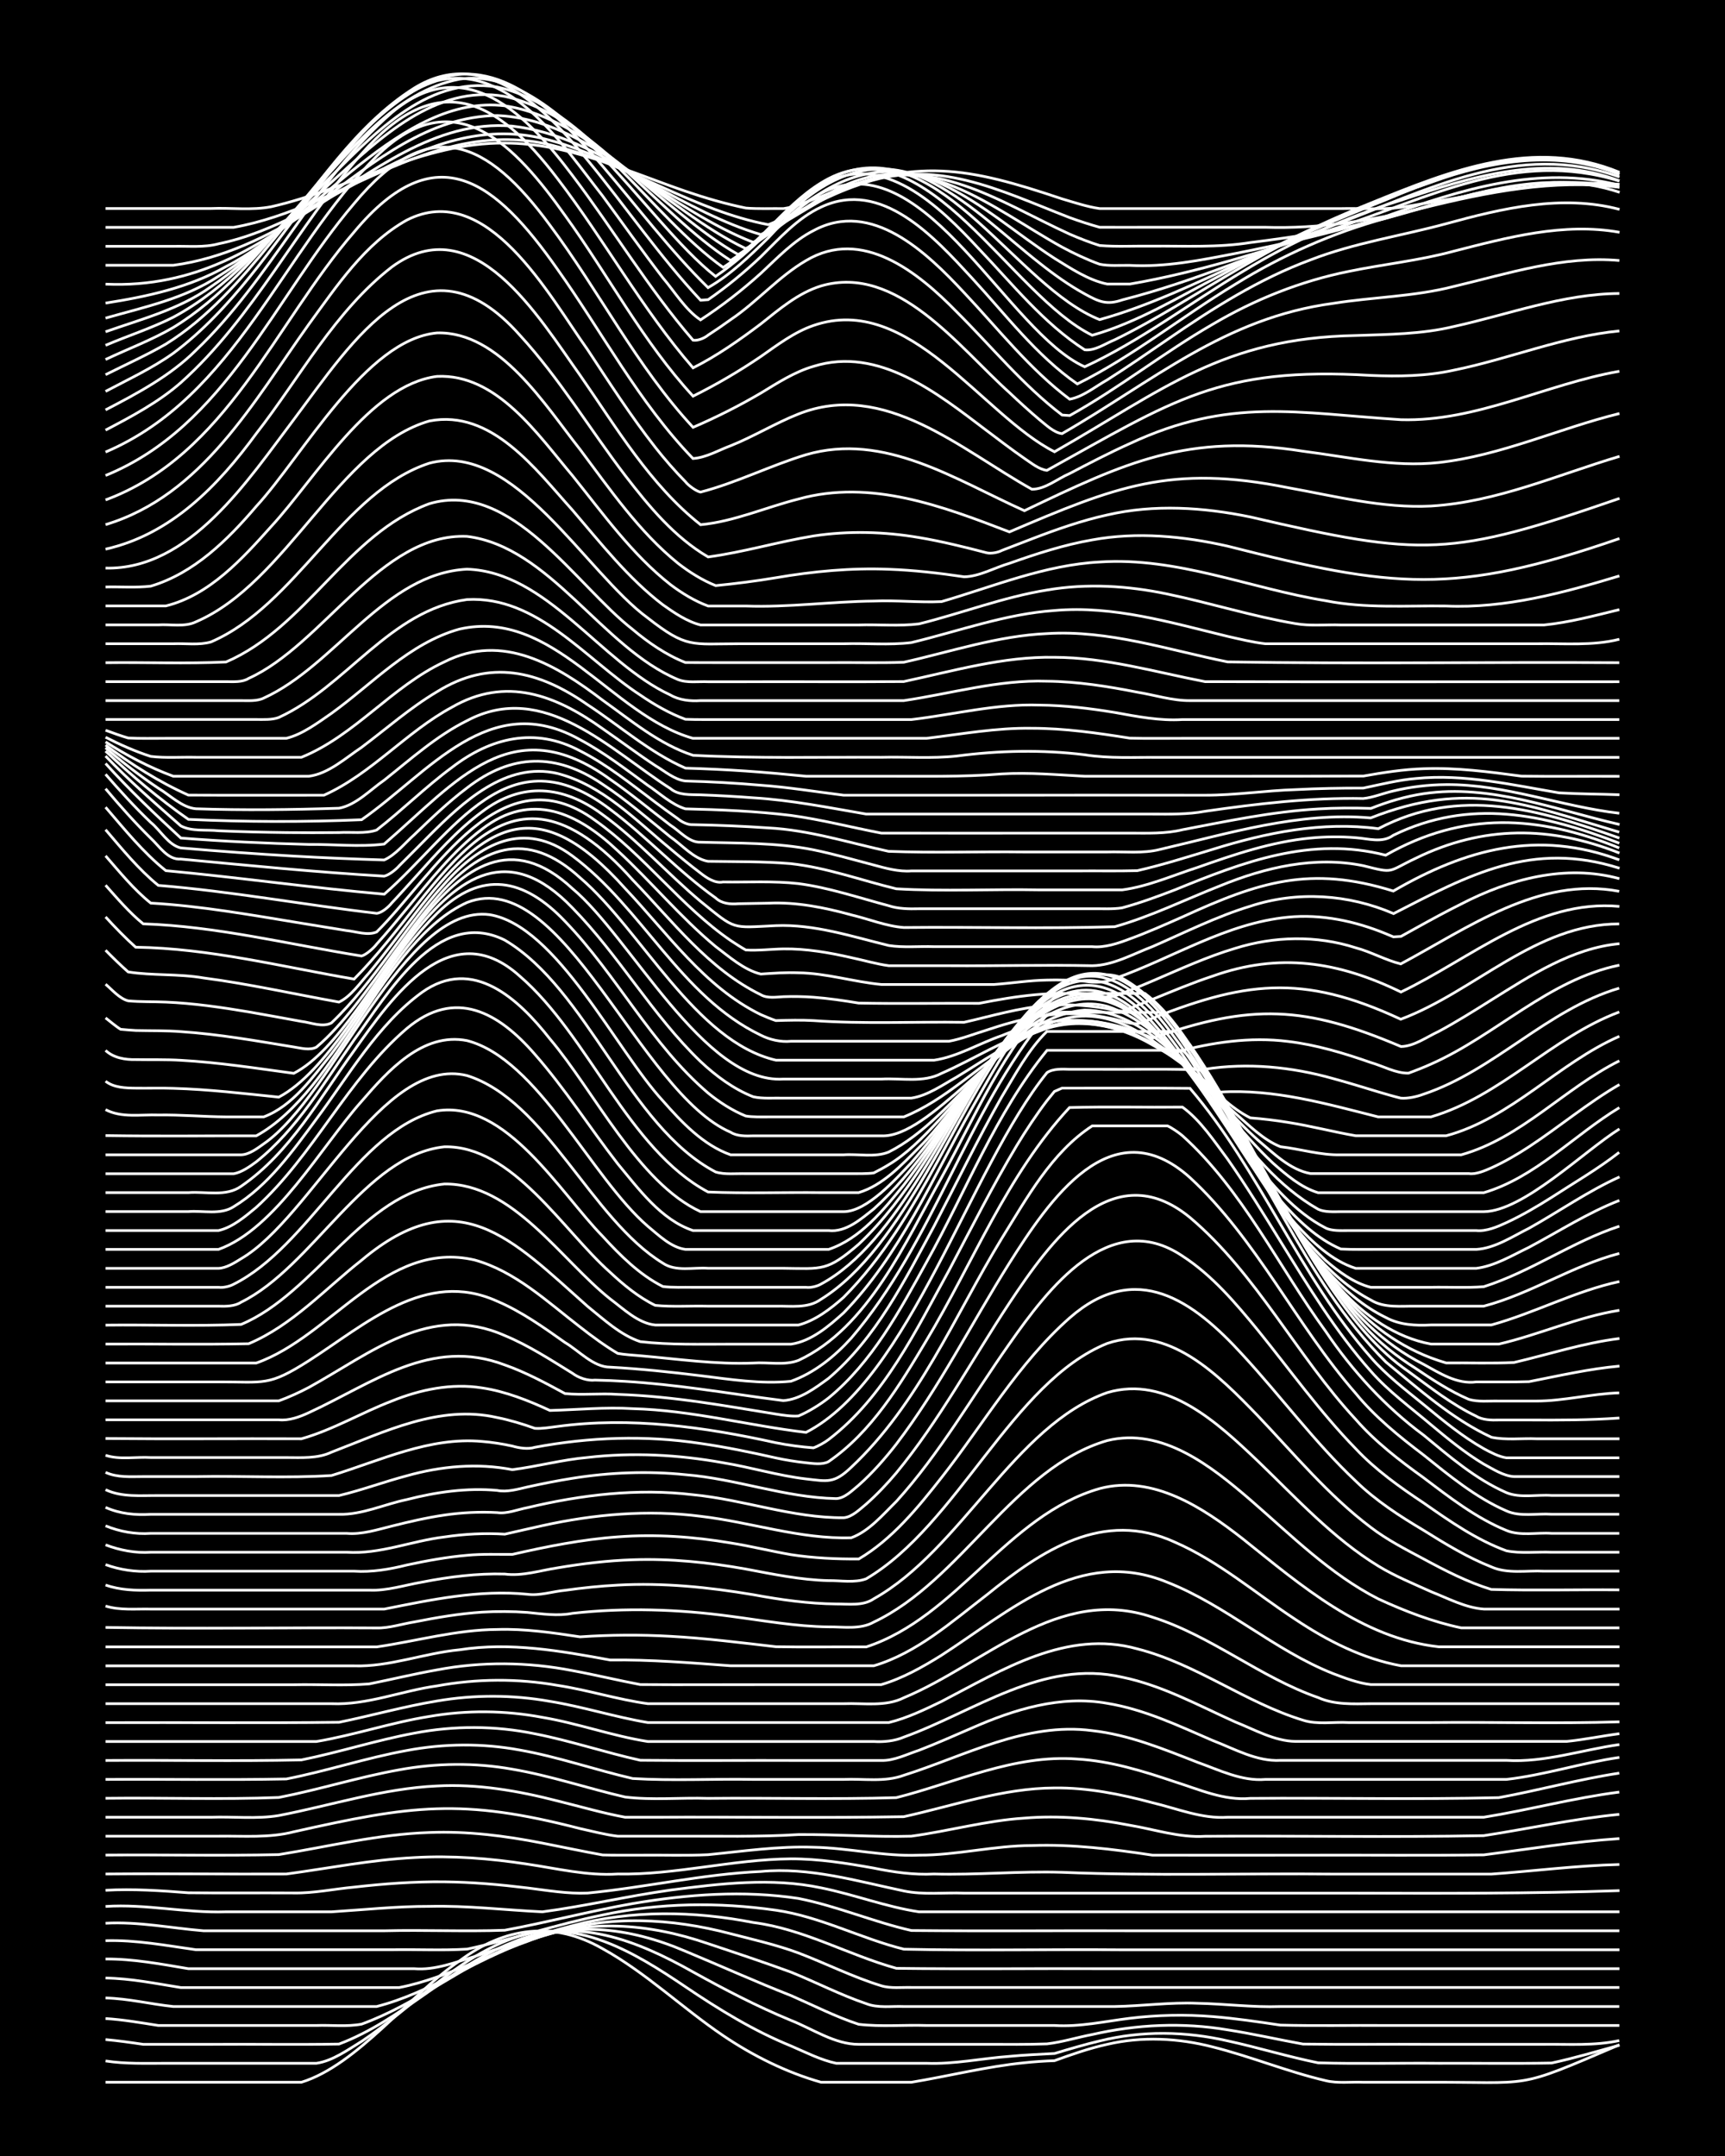 <?xml version="1.0" encoding="UTF-8"?><svg id="a" xmlns="http://www.w3.org/2000/svg" width="1920" height="2400" viewBox="0 0 192 240"><defs><style>.b{fill:none;stroke:#fff;stroke-miterlimit:10;stroke-width:.3px;}.c{stroke-width:0px;}</style></defs><rect class="c" x="0" width="192" height="240"/><path class="b" d="M11.75,231.79c7.26,0,14.54,0,21.8,0,6.25-1.93,12.03-9.74,17.6-13.51,5-3.74,10.41-4.52,15.93-1.35,4.82,2.67,8.86,6.59,13.41,9.67,3.31,2.24,7.05,4.1,10.9,5.19,3.33,0,6.73,0,10.06,0,4.18-.69,8.35-1.75,12.57-2.17,1.05-.11,2.3-.2,3.35-.23,1.89-.69,3.9-1.39,5.87-1.82,3.85-.9,7.93-.7,11.74.29,4.23,1.06,8.33,2.76,12.57,3.75,1.31.33,2.85.12,4.19.18,2.2,0,4.5,0,6.71,0,12.53-.06,9.9.92,21.8-4.17"/><path class="b" d="M11.75,229.42c2.19.34,4.5.26,6.71.26,3.05,0,6.17,0,9.22,0,2.49,0,5.06,0,7.54,0,1.82-.27,3.49-1.5,5.03-2.44,5.61-3.74,10.32-9.1,16.77-11.45,6.92-2.61,13.7,1.61,19.28,5.38,3.71,2.51,7.58,4.89,11.74,6.58,1.61.69,3.31,1.57,5.03,1.93,3.33,0,6.73,0,10.06,0,3.07.12,6.17-.55,9.22-.77,1.63-.16,3.4-.23,5.03-.32,1.62-.49,3.38-1.01,5.03-1.4,4.66-1.16,9.59-1.08,14.25,0,3.35.73,6.7,1.76,10.06,2.44,4.45.13,8.96.01,13.41.05,4.17-.02,8.4.05,12.57-.03,2.51-.54,5.07-1.3,7.54-1.98"/><path class="b" d="M11.75,227.04c1.36.12,2.85.33,4.19.53,2.49,0,5.06,0,7.54,0,4.73-.03,9.52.05,14.25-.03,7.02-2.65,12.31-8.54,19.28-11.31,7.01-3.01,13.91-.22,20.12,3.28,3.53,1.96,7.16,3.85,10.9,5.39,2.41.95,4.9,2.68,7.54,2.67,4.73,0,9.52,0,14.25,0,2.2,0,4.5.03,6.71-.05,1.66-.19,3.39-.73,5.03-1.04,4.93-1.13,10.09-1.37,15.09-.52,2.78.43,5.61,1.08,8.38,1.58,4.73.07,9.52,0,14.25.03,4.17,0,8.4,0,12.57,0,2.78-.03,5.65.18,8.38-.42"/><path class="b" d="M11.75,224.7c1.94.12,3.95.47,5.87.77,2.77,0,5.61,0,8.38,0,3.05,0,6.17,0,9.22,0,1.63-.06,3.42.16,5.03-.15,5.95-2.15,10.94-6.32,16.77-8.74,6.38-2.88,13.01-2.06,19.28.63,3.9,1.62,7.8,3.39,11.74,4.93,2.47,1.08,4.97,2.36,7.54,3.2,2.46.29,5.06.05,7.54.13,4.73,0,9.52,0,14.25,0,2.81.18,5.61-.46,8.38-.8,3.03-.37,6.17-.44,9.22-.19,2.5.2,5.07.58,7.54.95,3.89.1,7.84.01,11.74.04,8.65,0,17.33,0,25.99,0"/><path class="b" d="M11.75,222.41c2.52.06,5.05.69,7.54.95,7.54,0,15.1,0,22.63,0,5.91-1.51,11.02-5.25,16.77-7.25,6.56-2.6,13.56-2.01,20.12.25,3.06,1.02,6.19,2.06,9.22,3.17,2.78,1.12,5.54,2.55,8.38,3.51,1.28.52,2.85.26,4.19.32,1.92,0,3.95,0,5.87,0,5.86,0,11.75,0,17.6,0,3.05-.05,6.16-.49,9.22-.36,3.06.06,6.16.47,9.22.36,12.57,0,25.15,0,37.72,0"/><path class="b" d="M11.75,220.19c2.8.04,5.62.62,8.38,1.06,8.09,0,16.22,0,24.31,0,5.76-1.13,11.09-4.41,16.77-5.99,6.52-2.12,13.55-1.74,20.12,0,2.5.65,5.12,1.24,7.54,2.14,3.07,1.17,6.08,2.69,9.22,3.65,1.02.32,2.3.16,3.35.19,1.63,0,3.4,0,5.03,0,5.02,0,10.07,0,15.09,0,19.56,0,39.12,0,58.68,0"/><path class="b" d="M11.75,218.07c3.09-.02,6.19.57,9.22,1.08,8.37,0,16.77,0,25.15,0,2.3.19,4.55-.71,6.71-1.36,3.6-1.17,7.22-2.5,10.9-3.43,6.56-1.77,13.49-1.65,20.12-.35,5.59.71,10.56,3.61,15.93,5.1,7.81.1,15.66,0,23.47.04,19,0,38.01,0,57,0"/><path class="b" d="M11.75,216.03c3.37-.1,6.74.54,10.06,1.01,7.26,0,14.54,0,21.8,0,2.77-.05,5.62.1,8.38-.07,5.06-1.09,10.02-2.77,15.09-3.8,6.32-1.37,12.89-1.44,19.28-.53,4.93.71,9.44,3.14,14.25,4.34,8.09.18,16.22,0,24.31.07,18.44,0,36.89,0,55.33,0"/><path class="b" d="M11.75,214.09c3.64-.2,7.29.54,10.9.84,6.7,0,13.42,0,20.12,0,4.45-.11,8.96.1,13.41-.06,4.76-.88,9.48-2.14,14.25-2.97,6.05-1.03,12.35-1.5,18.44-.57,4.27.84,8.34,2.61,12.57,3.57,8.37.08,16.77,0,25.15.03,17.88,0,35.77,0,53.65,0"/><path class="b" d="M11.75,212.22c4.48-.3,8.94.75,13.41.6,3.89,0,7.84,0,11.74,0,3.61-.23,7.27-.62,10.9-.61,4.19-.1,8.4.41,12.57.61,4.76-.63,9.49-1.76,14.25-2.42,5.52-.72,11.26-1.42,16.77-.25,3.65.73,7.22,2.12,10.9,2.67,8.37,0,16.77,0,25.15,0,17.6,0,35.21,0,52.81,0"/><path class="b" d="M11.75,210.42c3.05-.17,6.18.04,9.22.28,3.89.04,7.84,0,11.74.02,2.22.04,4.5-.45,6.71-.65,3.32-.38,6.72-.63,10.06-.59,3.06.03,6.18.31,9.22.68,2.2.27,4.48.67,6.71.57,6.43-.62,12.81-2.11,19.28-2.4,5.4-.51,10.69,1.07,15.93,2.17,2.17.45,4.51.15,6.71.24,14.53,0,29.07,0,43.59,0,9.78.02,19.57.06,29.34-.28"/><path class="b" d="M11.75,208.61c6.69-.06,13.42.03,20.12,0,4.73-.64,9.47-1.59,14.25-1.83,4.19-.24,8.44.09,12.57.73,3.33.49,6.67,1.32,10.06,1.1,6.45.12,12.82-1.64,19.28-1.69,3.08-.01,6.2.49,9.22,1.03,2.18.45,4.47.78,6.71.66,4.74.13,9.51-.34,14.25-.19,10.04.42,20.13.1,30.18.2,5.86,0,11.75,0,17.6,0,4.73-.34,9.5-.95,14.25-1.07"/><path class="b" d="M11.75,206.5c6.41-.05,12.87.09,19.28-.05,5.56-.9,11.11-2.28,16.77-2.46,4.21-.17,8.45.37,12.57,1.18,2.2.43,4.5.92,6.71,1.32,1.35.04,2.85.01,4.19.02,2.49-.03,5.06.07,7.54-.05,3.88-.38,7.83-.97,11.74-.83,3.92.07,7.81,1.05,11.74.88,4.19.02,8.37-1.07,12.57-1.07,4.48-.16,8.99.4,13.41,1.07,5.86.01,11.75,0,17.6,0,6.41-.02,12.87.05,19.28-.03,5.01-.64,10.04-1.48,15.09-1.81"/><path class="b" d="M11.75,204.4c4.17,0,8.4,0,12.57,0,2.78-.04,5.66.22,8.38-.49,13.06-2.93,18.65-3.78,31.85-.36,1.34.29,2.83.69,4.19.85,2.2,0,4.5,0,6.71,0,4.46-.02,8.96.1,13.41-.18,4.18-.04,8.4.3,12.57.18,4.19-.57,8.34-1.74,12.57-2.01,3.91-.33,7.89.04,11.74.79,2.76.46,5.55,1.41,8.38,1.23,10.33-.07,20.69.13,31.02-.07,5.02-.77,10.03-1.88,15.09-2.37"/><path class="b" d="M11.75,202.29c3.89,0,7.84,0,11.74,0,2.48-.09,5.09.22,7.54-.19,5.85-1.13,11.62-3.02,17.6-3.29,4.52-.25,9.05.54,13.41,1.66,2.48.61,5.03,1.36,7.54,1.82,1.05,0,2.3,0,3.35,0,9.21-.05,18.46.1,27.66-.06,5.54-1.22,11.03-3.18,16.77-3.2,3.67-.05,7.36.69,10.9,1.64,2.75.65,5.52,1.82,8.38,1.62,9.49,0,19.01,0,28.5,0,5.04-.81,10.02-2.15,15.09-2.8"/><path class="b" d="M11.75,200.18c6.41-.08,12.88.16,19.28-.09,4.49-.87,8.91-2.28,13.41-3.08,4.13-.76,8.44-.81,12.57-.07,4.24.72,8.39,2.13,12.57,3.1,3.02.37,6.18.05,9.22.15,6.97-.07,13.99.13,20.96-.08,6.63-1.68,13.12-4.83,20.12-4.3,3.73.22,7.38,1.35,10.9,2.54,2.72.86,5.48,2.11,8.38,1.84,9.21-.07,18.46.14,27.66-.08,4.47-.82,8.91-2.05,13.41-2.73"/><path class="b" d="M11.75,198.08c6.69-.04,13.43.08,20.12-.05,4.49-.88,8.9-2.35,13.41-3.17,4.13-.78,8.44-.82,12.57-.05,4.25.75,8.38,2.2,12.57,3.17,4.44.27,8.96.02,13.41.1,3.33,0,6.73,0,10.06,0,2.21-.1,4.59.33,6.71-.46,6.82-2.16,13.57-5.94,20.96-4.97,4.07.45,7.95,2.05,11.74,3.53,2.42.86,4.91,2.12,7.54,1.9,8.93,0,17.89,0,26.83,0,4.22-.48,8.37-1.84,12.57-2.45"/><path class="b" d="M11.75,195.97c7.25-.05,14.55.1,21.8-.06,4.21-.85,8.35-2.2,12.57-2.98,4.41-.85,9.01-.84,13.41.07,3.94.77,7.82,2.08,11.74,2.95,5.85.06,11.75,0,17.6.02,3.05,0,6.17,0,9.22,0,1.41.05,2.87-.7,4.19-1.13,1.94-.74,3.96-1.65,5.87-2.47,4.7-2.08,9.91-3.69,15.09-2.76,4.11.67,7.95,2.5,11.74,4.14,2.41.92,4.9,2.36,7.54,2.21,8.37,0,16.77,0,25.15,0,4.26.26,8.39-1.17,12.57-1.76"/><path class="b" d="M11.75,193.86c7.81,0,15.66,0,23.47,0,4.22-.71,8.35-2.12,12.57-2.79,4.14-.72,8.45-.68,12.57.1,3.94.66,7.79,2.07,11.74,2.69,6.98,0,13.98,0,20.96,0,1.34,0,2.85,0,4.19,0,1.09.07,2.34-.05,3.35-.49,7.87-2.84,15.51-8.71,24.31-6.67,4.43.91,8.48,3.14,12.57,4.98,2.13.84,4.38,2.14,6.71,2.17,6.98,0,13.98,0,20.96,0,3.05,0,6.17,0,9.22,0,1.93-.19,3.95-.61,5.87-.86"/><path class="b" d="M11.75,191.76c8.65-.03,17.34.06,25.99-.04,3.62-.74,7.25-1.77,10.9-2.37,4.14-.71,8.44-.7,12.57.04,3.65.59,7.25,1.75,10.9,2.36,8.09,0,16.22,0,24.31,0,.75,0,1.77,0,2.51,0,2.01-.49,4.01-1.45,5.87-2.35,6.71-3.49,13.94-8.06,21.8-5.85,6.53,1.66,12.02,5.98,18.44,7.94,1.57.51,3.4.17,5.03.26,3.05,0,6.17,0,9.22,0,6.97-.07,13.99.14,20.96-.08"/><path class="b" d="M11.75,189.65c8.37,0,16.77,0,25.15,0,3.98.17,7.82-1.44,11.74-1.98,4.41-.81,9-.84,13.41-.06,3.36.51,6.69,1.58,10.06,2.04,3.89,0,7.84,0,11.74,0,3.33,0,6.73,0,10.06,0,2.22-.09,4.65.37,6.71-.67,8.98-3.74,17.15-12.53,27.66-8.96,6.55,2.07,11.97,6.7,18.44,8.95,1.82.82,3.92.7,5.87.68,2.2,0,4.5,0,6.71,0,6.98,0,13.98,0,20.96,0"/><path class="b" d="M11.75,187.54c6.98,0,13.98,0,20.96,0,2.77-.06,5.63.13,8.38-.09,2.49-.5,5.04-1.12,7.54-1.56,4.97-.95,10.13-.89,15.09.08,2.5.46,5.05,1.08,7.54,1.55,4.73.04,9.52,0,14.25.01,4.17,0,8.4,0,12.57,0,2.36-.69,4.63-1.97,6.71-3.27,7.67-4.95,15.4-12.16,25.15-8.12,6.55,2.58,11.89,7.57,18.44,10.16,1.3.49,2.8,1.07,4.19,1.22,2.77,0,5.62,0,8.38,0,6.42,0,12.87,0,19.28,0"/><path class="b" d="M11.75,185.44c9.21,0,18.45,0,27.66,0,3.93.13,7.81-1.42,11.74-1.79,5.61-.88,11.25.12,16.77,1.14,4.46-.06,8.96.31,13.41.64,5.3,0,10.63,0,15.93,0,4.79-1.42,8.68-4.91,12.57-7.89,6.11-4.94,12.95-9.55,20.96-5.86,4.88,2.13,8.99,5.71,13.41,8.6,3.55,2.37,7.5,4.38,11.74,5.15,1.63,0,3.4,0,5.03,0,6.42,0,12.87,0,19.28,0"/><path class="b" d="M11.75,183.33c10.05,0,20.13,0,30.18,0,4.45-.65,8.88-1.92,13.41-1.94,3.08-.1,6.19.36,9.22.82,3.33-.23,6.73-.25,10.06-.06,3.91.21,7.85.71,11.74,1.16,3.33.06,6.73,0,10.06.02,10.11-3.32,15.68-14.68,25.99-17.63,5.92-1.56,11.47,2.12,15.93,5.61,6.48,5.18,13.23,11.05,21.8,12.01,6.7,0,13.42,0,20.12,0"/><path class="b" d="M11.75,181.16c10.05.18,20.13,0,30.18.06,1.37.04,2.85-.46,4.19-.67,2.47-.49,5.03-.93,7.54-1.09,1.63-.1,3.4-.09,5.03.03,1.64.16,3.39.43,5.03.1,5.84-.65,11.78-.46,17.6.33,3.6.47,7.25,1.14,10.9,1.18,1.65-.02,3.53.32,5.03-.53,9.78-4.63,15.61-17.19,25.99-20.21,6.12-1.5,11.57,2.85,15.93,6.6,4.52,3.92,8.87,8.29,14.25,11.03,2.92,1.35,6.07,2.56,9.22,3.22,5.86,0,11.75,0,17.6,0"/><path class="b" d="M11.75,178.78c1.6.5,3.38.3,5.03.34,2.2,0,4.5,0,6.71,0,6.42,0,12.86,0,19.28,0,5.23-1.05,10.57-2.18,15.93-1.65,1.35.19,2.84-.32,4.19-.44,1.91-.27,3.94-.48,5.87-.58,5.04-.28,10.12.23,15.09,1.07,3.02.56,6.14,1,9.22,1.03,1.37-.01,3,.25,4.19-.58,9.72-5.45,15.68-19.33,25.99-22.95,6.63-1.97,12.33,3.42,16.77,7.64,4.25,4.09,8.34,8.58,13.41,11.68,1.82,1.11,3.93,1.97,5.87,2.85,1.87.73,3.84,1.8,5.87,1.93,5.01,0,10.07,0,15.09,0"/><path class="b" d="M11.75,176.44c1.6.57,3.36.62,5.03.57,1.92,0,3.95,0,5.87,0,6.14,0,12.31,0,18.44,0,1.96.1,3.95-.56,5.87-.89,3.01-.59,6.15-.99,9.22-.9,1.96.26,3.94-.4,5.87-.69,2.75-.47,5.6-.81,8.38-.9,4.2-.15,8.45.29,12.57,1.03,3.03.57,6.13,1.22,9.22,1.29,1.34-.02,2.91.28,4.19-.2,10.22-6.02,16.24-21.92,26.82-26.2,6.75-2.32,12.48,3.62,16.77,8.05,4.04,4.25,7.87,8.88,12.57,12.42,1.78,1.37,3.9,2.46,5.87,3.51,2.4,1.3,4.93,2.6,7.54,3.4,4.73.14,9.52.01,14.25.05"/><path class="b" d="M11.75,174.17c1.59.58,3.35.84,5.03.73,1.92,0,3.95,0,5.87,0,5.58,0,11.19,0,16.77,0,1.96.13,3.97-.21,5.87-.69,2.18-.47,4.48-.89,6.71-1.08,1.63-.16,3.4-.09,5.03-.1,3.85-.88,7.79-1.67,11.74-1.95,4.18-.32,8.44-.02,12.57.68,2.22.35,4.5.92,6.71,1.3,2.46.38,5.05.5,7.54.48,3.72-2.2,6.58-5.72,9.22-9.08,4.66-5.95,8.54-12.72,14.25-17.76,7.39-6.47,13.72-1.96,19.28,4.15,4.24,4.6,8.01,9.74,12.57,14.03,2.21,2.16,4.9,3.9,7.54,5.47,2.4,1.5,4.91,3.03,7.54,4.07,1.81.81,3.95.38,5.87.48,2.77,0,5.62,0,8.38,0"/><path class="b" d="M11.75,171.97c1.58.6,3.34.94,5.03.82,1.92,0,3.95,0,5.87,0,5.3,0,10.63,0,15.93,0,3.71.25,7.25-1.27,10.9-1.7,2.19-.33,4.5-.45,6.71-.31,1.35-.3,2.84-.66,4.19-.95,5.75-1.27,11.74-1.8,17.6-1.04,5.61.65,11.07,2.57,16.77,2.39,1.99-.73,3.55-2.61,5.03-4.06,4.82-5.33,8.45-11.68,12.57-17.53,4.25-6.06,11.14-15.26,19.28-9.76,3.29,2.13,5.92,5.25,8.38,8.25,3.57,4.41,6.93,9.13,10.9,13.2,2.19,2.34,4.89,4.26,7.54,6.02,2.89,2.02,5.89,4.12,9.22,5.33,1.6.33,3.4.09,5.03.16,2.48,0,5.06,0,7.54,0"/><path class="b" d="M11.75,169.85c1.58.65,3.33.96,5.03.84,1.92,0,3.95,0,5.87,0,5.3,0,10.63,0,15.93,0,1.69.15,3.41-.41,5.03-.81,1.9-.48,3.93-.95,5.87-1.23,1.91-.28,3.95-.38,5.87-.27,1.08.16,2.3-.36,3.35-.55,6.01-1.44,12.28-2.18,18.44-1.44,5.63.54,11.07,2.6,16.77,2.56.94-.07,1.82-.97,2.51-1.53,1.14-1,2.38-2.31,3.35-3.47,4.8-5.83,8.42-12.61,12.57-18.89,4.5-6.76,11.43-16.67,20.12-9.52,7.44,6.3,11.86,15.38,18.44,22.47,2.17,2.49,4.88,4.57,7.54,6.48,2.88,2.18,5.85,4.49,9.22,5.87,1.53.65,3.41.21,5.03.33,2.48,0,5.06,0,7.54,0"/><path class="b" d="M11.75,167.8c1.62.72,3.29.87,5.03.77,1.64,0,3.39,0,5.03,0,5.3,0,10.63,0,15.93,0,2.57.06,5.06-1.13,7.54-1.64,3.26-.84,6.7-1.33,10.06-1.02,1.08.22,2.31-.14,3.35-.38,1.62-.36,3.39-.71,5.03-.97,4.14-.66,8.41-.83,12.57-.4,5.65.45,11.08,2.55,16.77,2.66.95-.02,1.83-.94,2.51-1.49,1.5-1.32,2.97-3,4.19-4.57,4.78-6.28,8.38-13.46,12.57-20.13,4.42-6.98,11.37-17.41,20.12-9.54,7.45,6.88,11.8,16.42,18.44,24.01,2.14,2.62,4.86,4.82,7.54,6.85,2.87,2.3,5.82,4.75,9.22,6.23,1.51.7,3.41.27,5.03.38,2.48,0,5.06,0,7.54,0"/><path class="b" d="M11.75,165.83c1.82.86,3.92.63,5.87.65,3.05,0,6.17,0,9.22,0,3.61,0,7.29,0,10.9,0,2.52-.6,5.04-1.54,7.54-2.2,3.79-1.07,7.85-1.44,11.74-.68,2.78-.35,5.58-1.12,8.38-1.36,5.01-.58,10.13-.31,15.09.59,3.07.5,6.13,1.44,9.22,1.8,2.41.27,3.12.53,5.03-1.29,7.49-7.02,11.51-16.86,16.77-25.5,2.79-4.48,5.53-9.56,10.06-12.51,1.92,0,3.95,0,5.87,0,.75,0,1.77,0,2.51,0,.47.21,1.29.77,1.68,1.11,6.7,6.07,10.66,14.53,15.93,21.77,2.97,4.4,6.62,8.39,10.9,11.55,2.86,2.36,5.79,4.9,9.22,6.4,1.53.63,3.41.19,5.03.31,2.49,0,5.06,0,7.54,0"/><path class="b" d="M11.75,163.9c1.29.6,2.82.47,4.19.47,1.92,0,3.95,0,5.87,0,5.01-.1,10.1.2,15.09-.12,5.46-1.67,10.91-4.33,16.77-3.79,1.06.08,2.31.28,3.35.51.74.22,1.76.38,2.51.14,6.06-1.14,12.34-1.36,18.44-.43,2.79.4,5.63.99,8.38,1.61,1.04.23,2.3.43,3.35.54.76.08,1.8.25,2.51-.12,4.82-3.31,7.96-8.56,10.9-13.49,5.2-8.65,8.98-18.47,15.93-25.93,4.17-.12,8.4-.01,12.57-.05,2.02,1.47,3.54,3.81,5.03,5.79,2.04,2.91,4.01,6.12,5.87,9.14,3.07,4.96,6.17,10.09,10.06,14.46,1.95,2.24,4.46,4.06,6.71,5.97,1.84,1.54,3.81,3.15,5.87,4.38,1,.54,2.19,1.32,3.35,1.39,3.89,0,7.84,0,11.74,0"/><path class="b" d="M11.75,162c1.56.52,3.4.15,5.03.25,3.05,0,6.17,0,9.22,0,1.92,0,3.95,0,5.87,0,1.67,0,3.48.14,5.03-.6,5.86-2.24,12-5.33,18.44-3.85,1.37.27,2.87.72,4.19,1.2.76.06,1.77-.12,2.51-.21,8.13-1.1,16.35.05,24.31,1.81,1.33.27,2.84.47,4.19.57.46-.15,1.3-.62,1.68-.92,6.21-4.74,9.72-12.15,13.41-18.84,2.43-4.6,4.86-9.43,7.54-13.89.97-1.61,2.21-3.49,3.35-4.98,0,0,.84-1.04.84-1.04l.84-.37c4.73.01,9.52-.03,14.25.02,7.83,9.16,12.14,20.88,20.12,29.94,1.69,1.96,3.87,3.62,5.87,5.25,2.11,1.74,4.32,3.57,6.71,4.92.71.39,1.7.91,2.51,1.02,1.34,0,2.85,0,4.19,0,2.77,0,5.62,0,8.38,0"/><path class="b" d="M11.75,160.13c7.25.07,14.54,0,21.8.03,3.48-.98,6.69-2.91,10.06-4.2,3.15-1.28,6.66-2.01,10.06-1.46,2.61.39,5.16,1.41,7.54,2.51,3.05-.08,6.17-.39,9.22-.2,6.5.16,12.85,1.88,19.28,2.64,11.53-5.91,18.23-29.41,26.83-40.05.68-.46,1.73-.39,2.51-.37,1.05,0,2.3,0,3.35,0,3.33.03,6.73-.06,10.06.04,8.21,10.17,12.45,23.25,21.8,32.55,3.68,3.02,7.38,6.35,11.74,8.37,1.6.34,3.4.1,5.03.17,3.05,0,6.17,0,9.22,0"/><path class="b" d="M11.75,158.05c4.74,0,9.52,0,14.25,0,1.63,0,3.4,0,5.03,0,1.13.12,2.35-.33,3.35-.8,7.11-3.27,13.58-8.43,21.8-5.31,2.31.81,4.56,2.02,6.71,3.19,1.91.19,3.95-.05,5.87.09,3.06.1,6.19.43,9.22.86,2.77.39,5.62.89,8.38,1.33.74.12,1.76.28,2.52.21,1.13-.48,2.38-1.25,3.35-2.01,4.84-3.97,7.92-9.72,10.9-15.12,4.38-7.84,7.69-16.58,13.41-23.57h15.09c2.83,2.56,4.68,6.53,6.71,9.75,3.27,5.68,6.36,11.63,10.06,17.05,2.31,3.34,5,6.65,8.38,8.96,2.4,1.75,4.84,3.69,7.54,4.97.68.43,1.74.45,2.51.42,1.05,0,2.3,0,3.35,0,3.34.02,6.73.02,10.06-.22"/><path class="b" d="M11.75,155.94c4.45,0,8.96,0,13.41,0,1.92,0,3.95,0,5.87,0,1.09-.39,2.33-.96,3.35-1.5,6.94-3.82,13.47-9.46,21.8-5.77,2.64,1.09,5.12,2.71,7.54,4.2.66.5,1.68.86,2.51.76,1.05.02,2.3.07,3.35.14,2.78.17,5.62.49,8.38.86,3.05.4,6.16.9,9.22,1.28,1.85-.11,3.58-1.41,5.03-2.47,5.29-4.47,8.5-10.93,11.74-16.92,2.48-4.75,4.9-9.75,7.54-14.41,1.48-2.44,2.97-5.28,5.03-7.29h14.25c3.15,3.2,5.26,7.49,7.54,11.33,4.14,7.26,7.85,15.01,13.41,21.33,1.66,1.88,3.75,3.53,5.87,4.86,1.84,1.24,3.82,2.54,5.87,3.42,1.02.33,2.3.17,3.35.2,1.34,0,2.85,0,4.19,0,3.07,0,6.15-.82,9.22-.91"/><path class="b" d="M11.75,153.83c4.17,0,8.4,0,12.57,0,5.15-.02,5.52.53,10.06-2.36,6.31-4.04,13-10.24,20.96-6.62,2.69,1.14,5.17,2.91,7.54,4.59,1.55.91,3.16,2.75,5.03,2.75,3.34.18,6.74.54,10.06.95,3.32.41,6.71.95,10.06.62,2.6-.92,4.88-2.77,6.71-4.8,9.19-10.72,12.82-25.15,21.8-36.01,1.56-.52,3.4-.15,5.03-.25,2.49,0,5.06,0,7.54,0,1.47.59,2.38,2.44,3.35,3.62,2.12,3.04,4.07,6.47,5.87,9.71,2.93,5.27,5.79,10.77,9.22,15.74,2.78,4.15,6.39,7.84,10.9,10.1,1.8.99,3.73,2.25,5.87,1.96,1.92-.01,3.95.03,5.87-.03,3.32-.65,6.69-1.43,10.06-1.73"/><path class="b" d="M11.75,151.73c5.58,0,11.19,0,16.77,0,8.4-2.95,14.43-13.77,24.31-11.47,4.53,1.26,8.09,4.65,11.74,7.46,1.29,1.01,2.78,2.11,4.19,2.94.74.13,1.77.2,2.52.26,4.17.36,8.37.98,12.57.81,1.62-.12,3.49.3,5.03-.3,7.76-3.61,11.93-13.24,15.93-20.37,3.77-6.87,6.95-14.48,12.57-20.09,1.21-.69,2.85-.27,4.19-.38,1.92,0,3.95,0,5.87,0,2.83,2.14,4.8,5.42,6.71,8.36,2.93,4.79,5.58,9.93,8.38,14.8,4.49,7.78,9.32,15.32,18.44,17.97,2.48-.03,5.06.07,7.54-.05,3.89-.91,7.76-2.18,11.74-2.67"/><path class="b" d="M11.75,149.62c5.29-.03,10.63.07,15.93-.04,4.85-2.05,8.5-6.1,12.57-9.3,10.69-8.99,16.68-2.39,25.15,5.14,1.79,1.44,3.66,3.2,5.87,3.93,3.32.38,6.72.27,10.06.28,2.2,0,4.5,0,6.71,0,2.26-.32,4.23-2.02,5.87-3.5,6.27-6.45,9.87-14.99,14.25-22.72,2.61-4.59,5.22-9.55,9.22-13.09.93-.76,2.16-1.56,3.35-1.82,1.35.07,2.95-.24,4.19.4,5.56,3.13,8.53,9.53,11.74,14.78,3.88,6.75,7.38,13.97,12.57,19.84,2.63,2.92,6.14,5.39,10.06,6.1,2.48,0,5.06,0,7.54,0,4.51-1.05,8.82-3.03,13.41-3.76"/><path class="b" d="M11.75,147.51c5.01-.06,10.08.13,15.09-.08,8.19-3.41,13.67-14.74,22.63-15.63,7.58-.1,12.98,8.46,18.44,12.79,1.49,1.11,3.12,2.72,5.03,2.91,2.77,0,5.61,0,8.38,0,2.49,0,5.06,0,7.54,0,1.88-.49,3.6-1.81,5.03-3.08,8.78-8.82,12.5-21.33,20.12-31.03,7.34-9.47,13.25-4.11,18.44,3.89,6.14,8.88,12.03,24.66,21.8,29.38,1.54.84,3.31.92,5.03.83,2.2,0,4.51,0,6.71,0,4.83-1.33,9.34-3.78,14.25-4.83"/><path class="b" d="M11.75,145.4c3.05,0,6.17,0,9.22,0,1.06,0,2.3,0,3.35,0,.8.03,1.82.02,2.51-.44,7.99-3.93,13.79-16.38,22.63-17.3,7.58-.17,13.24,9.36,18.44,13.96,1.48,1.39,3.19,2.8,5.03,3.69,1.91.19,3.95.04,5.87.09,2.49,0,5.06,0,7.54,0,1.69-.04,3.57.29,5.03-.76,9.34-5.8,14.7-21.65,21.8-30.44,6.43-8.42,11.92-6.62,17.6,1.34,6.57,8.64,12.25,24.18,21.8,29.17,1.49.93,3.36.66,5.03.69,2.48,0,5.06,0,7.54,0,5.22-1.37,9.86-4.5,15.09-5.87"/><path class="b" d="M11.75,143.3c3.05,0,6.17,0,9.22,0,1.06,0,2.3,0,3.35,0,.51.07,1.24-.1,1.68-.34,8.44-4.21,13.7-17.09,22.63-19.3,7.69-1.25,13.71,9.12,18.44,13.95,1.94,2.12,4.11,4.3,6.71,5.6,1.05.14,2.3.07,3.35.09,3.05,0,6.17,0,9.22,0,1.05,0,2.3,0,3.35,0,.47.08,1.27-.11,1.68-.36,8.64-4.65,14.1-18.71,20.12-26.61,6.07-8.51,11.61-10.15,18.44-1.19,6.28,8.05,10.14,18.04,17.6,25.16,1.44,1.24,3.16,2.53,5.03,3,2.2,0,4.51,0,6.71,0,1.92-.04,3.96.08,5.87-.07,5.26-1.67,9.85-5.01,15.09-6.73"/><path class="b" d="M11.75,141.19c2.77,0,5.61,0,8.38,0,1.35,0,2.84,0,4.19,0,.86-.03,1.81-.63,2.51-1.07,7.86-4.58,15.71-22.71,25.15-20.39,8.81,2.77,13.78,15.97,21.8,20.88,1.43.98,3.4.45,5.03.57,2.77,0,5.61,0,8.38,0,4.39.05,4.87.34,8.38-2.67,5.6-5.27,9.11-12.36,13.41-18.64,4.99-7.41,11.2-15.17,19.28-6.07,6.11,6.85,9.87,15.52,15.93,22.42,1.85,2.01,4.04,4.13,6.71,4.97,1.63,0,3.4,0,5.03,0,2.77,0,5.62,0,8.38,0,2.06-.26,4.02-1.45,5.87-2.34,3.31-1.76,6.55-3.85,10.06-5.22"/><path class="b" d="M11.75,139.08c4.17,0,8.4,0,12.57,0,6.32-2.25,11.48-11.5,15.93-16.49,2.92-3.38,6.79-7.72,11.74-6.75,7.9,2.06,13.77,15.19,20.12,20.67,1.21.99,2.58,2.36,4.19,2.57,3.05,0,6.17,0,9.22,0,2.2,0,4.5,0,6.71,0,3.54-1.19,6.1-4.39,8.38-7.19,3.83-4.96,6.99-10.53,10.9-15.43,4.55-5.78,9.82-9.07,15.93-2.98,5.93,5.97,9.61,13.81,15.09,20.16,1.86,2.14,4.07,4.26,6.71,5.4,1.34.07,2.85.03,4.19.04,3.61,0,7.29,0,10.9,0,2.08-.13,4.04-1.45,5.87-2.36,3.34-1.87,6.56-4.13,10.06-5.71"/><path class="b" d="M11.75,136.98c3.05,0,6.17,0,9.22,0,1.06,0,2.3,0,3.35,0,1.57-.35,2.98-1.57,4.19-2.57,6.45-5.86,10.13-14.25,16.77-19.92,5.4-4.54,10.23-1.78,14.25,2.87,3.34,3.8,6.12,8.19,9.22,12.18,2.33,2.8,4.81,6.24,8.38,7.44,2.2,0,4.5,0,6.71,0,2.77,0,5.61,0,8.38,0,1.95.22,3.61-1.28,5.03-2.4,4.69-4.2,7.97-9.77,11.74-14.76,4.3-5.79,10.34-13,17.6-6.73,5.09,4.41,8.45,10.47,12.57,15.71,2.34,2.99,4.95,6.12,8.38,7.89.69.36,1.76.29,2.51.29,1.04,0,2.31,0,3.35,0,3.61,0,7.29,0,10.9,0,1.12.12,2.36-.41,3.35-.87,1.7-.78,3.45-1.81,5.03-2.81,2.5-1.63,5.19-3.18,7.54-5.02"/><path class="b" d="M11.75,134.87c3.05,0,6.17,0,9.22,0,1.62-.13,3.59.4,5.03-.54,3.85-2.34,6.59-6.2,9.22-9.77,3.62-4.86,6.76-10.46,11.74-14.09,5.68-4.05,10.77.75,14.25,5.18,4.94,5.83,9.82,16.01,16.77,19.23,5.3,0,10.63,0,15.93,0,2.61-.02,5.81-3.64,7.54-5.47,3.25-3.7,6.06-7.91,9.22-11.68,3.79-4.61,9.13-9.39,15.09-5.17,8.32,5.96,11.95,16.91,20.96,22.05.69.34,1.76.28,2.51.27,1.34,0,2.85,0,4.19,0,3.89,0,7.84,0,11.74,0,4.39-.05,11.2-6.78,15.09-9.21"/><path class="b" d="M11.75,132.76c3.05,0,6.17,0,9.22,0,1.92-.15,4.2.49,5.87-.71,5.46-3.74,8.76-9.84,12.57-15.09,4.26-6.02,10.69-15.28,18.44-8.3,7.72,6.65,12,19.23,20.96,24.03,4.17.18,8.4.02,12.57.07,1.34,0,2.85,0,4.19,0,2.68-.8,4.79-3.08,6.71-5.01,5.41-5.27,12.95-19.66,21.8-15.96,3.01,1.27,5.4,3.77,7.54,6.16,3.36,3.79,6.36,8.04,10.06,11.52,1.46,1.29,3.14,2.73,5.03,3.3,2.48,0,5.06,0,7.54,0,3.61,0,7.29,0,10.9,0,5.75-1.7,10.05-6.42,15.09-9.47"/><path class="b" d="M11.75,130.66c3.33,0,6.73,0,10.06,0,1.35,0,2.84,0,4.19,0,.87-.14,1.82-.81,2.51-1.32,4.56-3.63,7.59-8.87,10.9-13.58,3.74-5.06,9.25-14.84,16.77-11.11,9.27,5.48,13.74,20.7,23.47,25.81,1.02.32,2.3.16,3.35.19,1.92,0,3.95,0,5.87,0,1.92,0,3.95,0,5.87,0,.75,0,1.77.02,2.51-.08.43-.21,1.27-.67,1.68-.93,7.47-4.43,14.81-20.12,24.31-17.62,6.93,2.29,11.42,10.17,16.77,14.89,1.71,1.44,3.59,3.33,5.87,3.73,2.2,0,4.5,0,6.71,0,3.61,0,7.29,0,10.9,0,.79.12,1.81-.33,2.51-.64,1.4-.63,2.9-1.5,4.19-2.35,3.38-2.22,6.55-4.89,10.06-6.92"/><path class="b" d="M11.75,128.55c3.33,0,6.73,0,10.06,0,1.64,0,3.39,0,5.03,0,.9-.02,1.82-.73,2.51-1.22,7.87-5.41,15.63-26.76,25.15-25.51,7.46,1.22,14.11,15.13,19.28,20.72,2.09,2.38,4.49,4.93,7.54,6.01,1.34,0,2.85,0,4.19,0,2.77,0,5.61,0,8.38,0,1.62-.12,3.5.32,5.03-.31,7.64-3.81,13.03-15.04,21.8-15.8,7.01.04,11.92,7.26,16.77,11.49,1.52,1.32,3.13,2.97,5.03,3.72,2.21.25,4.47.96,6.71.9,4.45,0,8.96,0,13.41,0,6.66-1.86,11.51-7.42,17.6-10.46"/><path class="b" d="M11.75,126.41c5.57.09,11.19.02,16.77.03,9.22-5.05,14.07-21.73,23.47-25.98,10.68-4.18,19.16,21.2,29.34,25.58.69.45,1.72.43,2.51.4,1.05,0,2.3,0,3.35,0,3.61,0,7.29,0,10.9,0,5.4.25,13.31-11.39,20.12-12.96,5.86-1.7,10.97,2.8,15.09,6.38,1.88,1.53,3.69,3.5,5.87,4.58,1.35.1,2.86.28,4.19.5,2.5.39,5.05,1.06,7.54,1.49,3.33,0,6.73,0,10.06,0,7.26-1.95,12.48-8.1,19.28-11.07"/><path class="b" d="M11.75,123.52c1.76.94,3.95.53,5.87.6,2.49-.04,5.06.19,7.54.21,1.35,0,2.85,0,4.19,0,3.24-1.21,5.44-4.41,7.54-7.01,3.91-5.17,7.11-11.04,11.74-15.63,4.96-4.91,9.7-3.93,14.25.86,5.76,5.96,9.58,13.7,15.93,19.12,1.22,1,2.72,1.97,4.19,2.56.74.13,1.77.1,2.51.1,3.05,0,6.17,0,9.22,0,1.92,0,3.95,0,5.87,0,4.68-1.89,8.29-5.7,12.57-8.26,9.16-5.9,15.31.2,22.63,5.5,6-.38,11.85,1.31,17.6,2.76,1.92,0,3.95,0,5.87,0,7.8-2.29,13.42-8.85,20.96-11.68"/><path class="b" d="M11.75,120.36c.91.72,2.25.76,3.35.77,1.34.02,2.85-.03,4.19.02,3.91.11,7.85.58,11.74.98,10.62-5.57,18.51-35.85,32.69-21.06,5.19,5.29,8.9,11.95,14.25,17.09,1.69,1.59,3.69,3.08,5.87,3.93,1.04.24,2.3.12,3.35.15,3.61,0,7.29,0,10.9,0,1.05,0,2.3,0,3.35,0,1.8-.27,3.47-1.47,5.03-2.34,2.98-1.81,5.93-3.92,9.22-5.12,4.16-1.67,8.81-.67,12.57,1.53,1.07.59,2.32,1.35,3.35,2,.66.48,1.68,1.03,2.51.71,4.75-.74,9.64-.26,14.25,1.04,1.64.44,3.4.99,5.03,1.48.73.22,1.77.52,2.51.7.76.07,1.8-.16,2.51-.43,7.92-2.64,13.77-9.44,21.8-11.81"/><path class="b" d="M11.75,116.93c.88.83,2.19,1.05,3.35,1.02,1.63.03,3.4-.02,5.03.08,4.2.23,8.41.89,12.57,1.45,9.69-4.98,17.45-33.18,31.02-20.56,6.42,5.33,14.63,21.75,23.47,21.2,3.61,0,7.29,0,10.9,0,2.26-.13,4.68.44,6.71-.64,3.64-1.59,7.06-3.86,10.9-4.97,3.58-1.11,7.5-.64,10.9.84,1.38.5,2.76,1.47,4.19,1.8,4.06-1.12,8.37-1.75,12.57-1.22,3.14.37,6.25,1.31,9.22,2.35,1.34.38,2.78,1.21,4.19,1.18.75-.27,1.79-.68,2.51-1.01,7.22-3.19,13.07-9.4,20.96-11.01"/><path class="b" d="M11.75,113.31c.44.34,1.2.99,1.68,1.27.44.04,1.24.11,1.68.13,1.64.04,3.4,0,5.03.13,4.21.28,8.42,1.03,12.57,1.71.78.12,1.77.41,2.52.01,1.51-1.27,2.96-2.94,4.19-4.48,3.14-3.96,5.9-8.35,9.22-12.17,4.84-5.65,9.92-7.71,15.93-2.2,6.82,5.83,12.8,18.22,21.8,20.31,5.86,0,11.75,0,17.6,0,2.62-.39,5.05-1.89,7.54-2.74,5.77-2.42,11.06-2.21,16.77.29,10.97-3.89,16.99-3.61,27.66.93,1.47-.03,2.88-1.08,4.19-1.68,1.97-1.06,3.98-2.32,5.87-3.51,4.38-2.73,8.98-5.77,14.25-6.26"/><path class="b" d="M11.75,109.56c.73.62,1.55,1.6,2.51,1.85,1.35.13,2.84.08,4.19.14,3.07.13,6.19.58,9.22,1.09,1.92.33,3.95.71,5.87,1.06,1.06.12,2.34.7,3.35.17,4.81-4.59,8.11-10.58,12.57-15.47,3.98-4.5,8.83-7.15,14.25-3.12,7.77,5.75,12.03,15.65,20.96,19.95.99.51,2.24.79,3.35.68,1.34,0,2.85,0,4.19,0,3.33,0,6.73,0,10.06,0,1.05,0,2.3,0,3.35,0,1.38-.25,2.85-.83,4.19-1.24,3.48-1.17,7.2-2.1,10.9-1.75,1.36.11,2.87.4,4.19.74.74.25,1.8.49,2.51.03,11-4.44,17.43-5.39,28.5-.23,8.22-3.07,15.03-10.63,24.31-10.61"/><path class="b" d="M11.75,105.78c.72.74,1.74,1.73,2.51,2.41,2.64.43,5.61.19,8.38.67,5.05.66,10.07,1.79,15.09,2.69,1.34-.63,2.37-2.18,3.35-3.25,1.7-2.05,3.4-4.35,5.03-6.46,7.92-10.41,13.71-13.86,23.47-2.94,4.69,4.95,8.81,10.97,15.09,14.04.42.19,1.25.53,1.68.67,1.34-.04,2.85-.08,4.19,0,5.56.4,11.19.11,16.77.19,3.03-.69,6.1-1.62,9.22-1.86,2.49-.22,5.1,0,7.54.51,0,0,.84.12.84.12l.84-.32c.74-.29,1.78-.7,2.51-1,2.18-.89,4.46-1.85,6.71-2.59,7.4-2.65,14.01-1.62,20.96,1.77,7.79-3.72,15.14-10.37,24.31-9.53"/><path class="b" d="M11.75,102.07c1,1.1,2.24,2.38,3.35,3.37,8.22.12,16.25,2.17,24.31,3.55,10.12-10.18,16.3-27.54,31.02-11.03,4.41,4.55,8.43,9.93,14.25,12.77.71.43,1.73.26,2.51.22,1.05-.04,2.3-.02,3.35.06,1.64.12,3.4.38,5.03.65,4.45.09,8.96,0,13.41.03,4.12-.81,8.38-1.45,12.57-.9.75.08,1.77.32,2.51.09,1.36-.49,2.86-1.1,4.19-1.67,3.01-1.29,6.07-2.7,9.22-3.64,4.33-1.36,9.08-1.47,13.41-.07,1.68.44,3.35,1.39,5.03,1.8,7.49-4,15.35-9.78,24.31-8.08"/><path class="b" d="M11.75,98.54c1.28,1.44,2.69,3.09,4.19,4.3,8.2.27,16.23,2.29,24.31,3.58.54-.16,1.34-.88,1.68-1.33,1.09-1.2,2.32-2.69,3.35-3.94,2.57-3.1,5.15-6.42,8.38-8.86,5.47-4.23,10.6-1.83,15.09,2.41,3.72,3.42,7,7.43,10.9,10.66,1.52,1.14,3.15,2.61,5.03,3.07,1.34-.09,2.84-.2,4.19-.14,3.1.04,6.16,1.01,9.22,1.3,4.17,0,8.4,0,12.57,0,1.92-.14,3.94-.46,5.87-.49,1.34-.04,2.85.01,4.19.13,1.09.18,2.33.18,3.35-.3,6.41-2.25,12.39-6.17,19.28-6.83,3.7-.37,7.48.43,10.9,1.84,0,0,.84.35.84.35,0,0,.84-.05.84-.05.4-.23,1.27-.7,1.68-.93,1.62-.9,3.38-1.86,5.03-2.68,5.36-2.78,11.63-4.46,17.6-2.82"/><path class="b" d="M11.75,95.27c1.55,1.78,3.18,3.79,5.03,5.26,5.62.32,11.22,1.33,16.77,2.24,1.63.27,3.4.56,5.03.82,1.06.1,2.33.59,3.35.15,6.45-6.41,13.83-20.1,24.31-12.42,5.49,3.89,9.54,9.56,15.09,13.38.42.28,1.24.81,1.68,1.05,1.35.09,2.85-.1,4.19-.12,2.52-.04,5.1.41,7.54.97,1.34.28,2.83.72,4.19.9,2.2,0,4.5,0,6.71,0,5.3.04,10.63-.11,15.93,0,2.32-.03,4.57-1.32,6.71-2.13,3.58-1.56,7.15-3.36,10.9-4.5,5.2-1.71,10.92-1.33,15.93.83,8.42-4.32,15.4-8.15,25.15-5.05"/><path class="b" d="M11.75,92.36c1.81,2.12,3.7,4.44,5.87,6.2,8.14.66,16.2,2.16,24.31,3.11.59-.06,1.33-.72,1.68-1.16.77-.81,1.77-1.93,2.51-2.75,2.33-2.59,4.72-5.33,7.54-7.4,4.43-3.37,9.07-2.92,13.41.32,3.92,2.84,7.2,6.55,10.9,9.65,3.99,3.23,3.36,2.95,8.38,2.71,4.29-.18,8.46,1.21,12.57,2.21,1.61.26,3.4.07,5.03.13,5.86,0,11.75,0,17.6,0,1.41.14,2.89-.37,4.19-.86,1.95-.71,3.97-1.61,5.87-2.45,8.49-3.89,14.22-5.77,23.47-2.88,8.09-4.7,16.09-6.86,25.15-3.47"/><path class="b" d="M11.75,89.86c2.08,2.42,4.21,5.07,6.71,7.06,8.11.75,16.2,1.91,24.31,2.62,7.77-6.79,13.77-18.13,25.15-9.44,4.08,3.04,7.58,6.91,11.74,9.86.65.63,1.66.72,2.51.64,1.05-.02,2.3-.04,3.35-.06,3.11-.15,6.24.48,9.22,1.3,1.92.45,3.9,1.27,5.87,1.41,7.81-.08,15.67.15,23.47-.09,4.03-1.14,7.85-3.03,11.74-4.56,5-2.05,10.54-3.34,15.93-2.23,3.53.89,2.61.68,5.87-.85,7.45-3.65,14.98-3.61,22.63-.56"/><path class="b" d="M11.75,87.8c1.56,1.86,3.3,3.81,5.03,5.51.96.88,1.88,2.43,3.35,2.32,7.53.71,15.08,1.46,22.63,1.9.54-.11,1.33-.75,1.68-1.16,1.06-1.04,2.3-2.31,3.35-3.36,3.74-3.72,8.52-8.25,14.25-6.91,4.99,1.27,8.72,5.21,12.57,8.38,1.03.87,2.27,1.89,3.35,2.7.66.53,1.62,1.18,2.51,1,2.77.04,5.63-.13,8.38.18,3.41.44,6.74,1.58,10.06,2.46,1.02.35,2.29.37,3.35.34,1.63,0,3.4,0,5.03,0,4.73,0,9.52,0,14.25,0,1.05-.02,2.31.07,3.35-.1,1.96-.53,3.98-1.27,5.87-2,7.62-3.11,15.14-6,23.47-3.86,8.68-4.94,16.96-4.46,25.99-.81"/><path class="b" d="M11.75,86.19c1.57,1.81,3.3,3.71,5.03,5.36,1.08.87,1.95,2.52,3.35,2.84,4.17.36,8.4.67,12.57.91,3.33.19,6.73.33,10.06.43,1.27-.56,2.33-1.91,3.35-2.81,1.85-1.78,3.81-3.67,5.87-5.21,4.97-3.85,9.92-3.93,15.09-.41,2.64,1.73,5.09,3.88,7.54,5.86,1.31.89,2.59,2.44,4.19,2.72,3.05.05,6.18,0,9.22.26,4,.44,7.85,1.86,11.74,2.8,5.27.31,10.64.02,15.93.12,3.05,0,6.17,0,9.22,0,2.86-.38,5.64-1.62,8.38-2.5,4.07-1.44,8.26-2.86,12.57-3.27,1.62-.16,3.4-.18,5.03-.04,1.38.09,2.96.64,4.19-.27,8.5-4.15,16.72-2.39,25.15.88"/><path class="b" d="M11.75,84.99c2.61,2.9,5.52,5.66,8.38,8.3,4.73.37,9.51.59,14.25.71,2.76-.03,5.64.3,8.38-.04,8.08-6.97,14.22-15.14,25.15-7.21,2.28,1.57,4.5,3.43,6.71,5.11,1.02.63,2.07,1.95,3.35,1.89,4.18.13,8.46.02,12.57.85,2.23.46,4.51,1.11,6.71,1.69,1.32.36,2.8.77,4.19.66,6.14,0,12.31,0,18.44,0,2.2-.02,4.51.03,6.71-.03,2.81-.64,5.63-1.54,8.38-2.37,5.94-1.86,12.21-3.14,18.44-2.3,9.04-4.75,17.82-2.17,26.83,1.04"/><path class="b" d="M11.75,84.16c2.6,2.74,5.55,5.28,8.38,7.78,1.23.65,2.84.39,4.19.54,2.49.11,5.06.17,7.54.2,1.92.02,3.95.02,5.87,0,1.35-.08,2.9.16,4.19-.28,2.84-2.21,5.48-4.83,8.38-6.97,4.32-3.33,9.26-4.53,14.25-1.85,3,1.52,5.7,3.71,8.38,5.72.74.56,1.75,1.3,2.51,1.83.41.36,1.12.71,1.68.67,2.77.05,5.62.17,8.38.36,4.56.23,8.98,1.65,13.41,2.61,5.01.19,10.08.01,15.09.07,3.05,0,6.17,0,9.22,0,1.92-.06,3.99.2,5.87-.28,7.7-1.79,15.47-4.21,23.47-3.51,10.81-4.26,17.12-1.56,27.66,1.58"/><path class="b" d="M11.75,83.61c2.87,2.71,5.98,5.34,9.22,7.6,6.41.3,12.87.31,19.28.04,7.52-5.24,14.23-14.59,24.31-8.91,2.66,1.41,5.12,3.32,7.54,5.08,1.32.87,2.66,2.16,4.19,2.62,3.9.09,7.86.26,11.74.73,3.37.46,6.73,1.33,10.06,1.97,6.98.02,13.98,0,20.96,0,2.2,0,4.5,0,6.71,0,1.93,0,3.98.09,5.87-.38,4.98-.95,10.01-2.02,15.09-2.31,1.91-.12,3.95-.12,5.87-.06,1.85-.74,3.89-1.35,5.87-1.64,7.44-1.11,14.65,1.8,21.8,3.43"/><path class="b" d="M11.75,83.24c1.83,1.59,3.86,3.15,5.87,4.5,1.31.77,2.63,2.16,4.19,2.29,5.29.18,10.63.11,15.93-.06,1.9-.36,3.47-2.05,5.03-3.13,2.94-2.33,5.83-4.94,9.22-6.62,8.54-4.53,15.9,3.26,22.63,7.56.9.78,2.25.66,3.35.7,1.92.07,3.95.18,5.87.33,4.22.25,8.42,1.1,12.57,1.81,7.81,0,15.66,0,23.47,0,2.77,0,5.62,0,8.38,0,1.93.01,3.97.05,5.87-.31,5.82-.84,11.72-1.54,17.6-1.42,1.08-.1,2.3-.61,3.35-.84,1.88-.46,3.93-.7,5.87-.71,6.56-.06,12.83,2.45,19.28,3.19"/><path class="b" d="M11.75,82.94c2.85,2.14,5.96,4.12,9.22,5.57,5.02.03,10.07,0,15.09.01,5.29-2.38,9.17-7.06,14.25-9.8,6.01-3.47,11.55-1.34,16.77,2.4,1.93,1.33,3.91,2.82,5.87,4.11,1.02.6,2.14,1.58,3.35,1.71,2.77.07,5.62.23,8.38.47,3.07.22,6.17.73,9.22,1.11,5.02,0,10.07,0,15.09,0,8.37-.02,16.77,0,25.15,0,3.34.01,6.72-.52,10.06-.62,2.48-.13,5.06-.18,7.54-.17,1.91-.4,3.92-.91,5.87-1.07,5.35-.53,10.68.71,15.93,1.6,2.2.13,4.51.13,6.71.21"/><path class="b" d="M11.75,82.59c2.35,1.51,4.92,2.86,7.54,3.82,5.02,0,10.07,0,15.09,0,2.19-.28,4.08-2.03,5.87-3.22,2.75-2.07,5.42-4.42,8.38-6.18,5.91-3.69,11.35-2.34,16.77,1.44,3.6,2.35,6.93,5.33,10.9,7.06,2.2.06,4.51.17,6.71.32,2.21.15,4.51.36,6.71.58,2.77,0,5.61,0,8.38,0,4.46-.02,8.97.11,13.41-.26,3.05-.18,6.17.1,9.22.26,5.58,0,11.19,0,16.77,0,4.73,0,9.52,0,14.25-.02,2.18-.39,4.48-.75,6.71-.82,3.63-.14,7.31.35,10.9.83,3.61.05,7.29,0,10.9.02"/><path class="b" d="M11.75,82.07c1.58.81,3.33,1.59,5.03,2.13,1.62.2,3.4.06,5.03.1,3.89,0,7.84,0,11.74,0,5.96-2.42,10.1-7.93,15.93-10.63,6.47-3.27,12.45.36,17.6,4.28,3.16,2.25,6.32,4.92,10.06,6.13,6.97.36,13.98.19,20.96.22,2.76-.07,5.63.16,8.38-.14,4.71-.62,9.53-.72,14.25-.14,2.75.44,5.61.26,8.38.29,4.45,0,8.96,0,13.41,0,12.57,0,25.15,0,37.72,0"/><path class="b" d="M11.75,81.29c.76.28,1.74.64,2.51.86,1.35.08,2.84.03,4.19.04,3.05,0,6.17,0,9.22,0,1.35,0,2.84,0,4.19,0,1.83-.45,3.5-1.73,5.03-2.78,4.58-3.3,8.66-7.83,14.25-9.38,10.41-2.36,16.88,9.59,25.99,12.16,8.65,0,17.33,0,25.99,0,3.88-.47,7.81-1.19,11.74-1.12,3.64,0,7.31.53,10.9,1.1,1.92.05,3.95.01,5.87.02,16.2,0,32.42,0,48.62,0"/><path class="b" d="M11.75,80.09c4.17,0,8.4,0,12.57,0,1.35,0,2.84,0,4.19,0,.77,0,1.78.06,2.51-.22,7.51-3.43,12.39-11.96,20.96-13.13,7.86-.43,13.24,6.7,19.28,10.63,1.53,1.05,3.28,2.06,5.03,2.7,1.34.05,2.85.02,4.19.03,6.98,0,13.98,0,20.96,0,4.72-.55,9.45-1.78,14.25-1.61,2.79.02,5.64.37,8.38.82,2.47.45,5.02.95,7.54.79,16.2,0,32.42,0,48.62,0"/><path class="b" d="M11.75,77.99c3.61,0,7.28,0,10.9,0,1.35,0,2.84,0,4.19,0,.78,0,1.79.08,2.51-.28,7.94-3.6,13.48-13.89,22.63-14.35,8.91.29,14.87,10.41,22.63,14,.98.58,2.24.71,3.35.63,1.05,0,2.3,0,3.35,0,6.42,0,12.87,0,19.28,0,5.28-.78,10.53-2.34,15.93-2.16,3.36.03,6.77.57,10.06,1.22,1.91.31,3.92.96,5.87.94,15.92,0,31.86,0,47.78,0"/><path class="b" d="M11.75,75.88c3.33,0,6.73,0,10.06,0,1.06,0,2.3,0,3.35,0,.8,0,1.81.09,2.51-.36,8.31-3.76,14.71-16.22,24.31-15.81,9.24,1.15,14.99,12.37,23.47,15.93,1.01.41,2.29.2,3.35.25,1.34,0,2.85,0,4.19,0,5.86-.02,11.75.03,17.6-.02,5.52-1.18,11.07-2.81,16.77-2.7,5.69.01,11.22,1.64,16.77,2.71,15.36.04,30.74,0,46.11.01"/><path class="b" d="M11.75,73.77c4.45-.06,8.97.13,13.41-.08,8.96-3.86,13.42-14.23,22.63-17.62,9.13-2.71,16.29,9.07,22.63,14,1.74,1.46,3.74,2.85,5.87,3.68,1.05.02,2.3,0,3.35.01,4.17,0,8.4,0,12.57,0,2.77-.03,5.62.06,8.38-.04,5.27-1.18,10.49-2.95,15.93-3.19,6.86-.43,13.48,1.81,20.12,3.15,14.51.24,29.07,0,43.59.09"/><path class="b" d="M11.75,71.66c2.49,0,5.06,0,7.54,0,1.35-.06,2.88.18,4.19-.2,9.51-4.09,14.66-16.75,24.31-19.9,9.43-2.51,17.43,12.21,24.31,17.23,4.35,3.4,4.87,2.87,10.06,2.87,3.89,0,7.84,0,11.74,0,2.48-.08,5.08.17,7.54-.13,5.27-1.27,10.48-3.19,15.93-3.57,6.56-.58,12.97,1.35,19.28,2.88,1.33.3,2.83.67,4.19.82,1.63,0,3.4,0,5.03,0,3.89,0,7.84,0,11.74,0,4.45,0,8.96,0,13.41,0,3.06-.06,6.23.26,9.22-.5"/><path class="b" d="M11.75,69.56c1.92,0,3.95,0,5.87,0,1.35-.09,2.95.27,4.19-.34,10.13-4.34,15.95-19.47,25.99-22.36,6.94-1.33,11.82,5.39,15.93,9.94,3.14,3.66,6.2,7.59,10.06,10.53,1.24.88,2.69,1.87,4.19,2.24,1.63,0,3.4,0,5.03,0,4.17,0,8.4,0,12.57,0,2.2-.07,4.52.15,6.71-.12,4.75-1.18,9.4-2.99,14.25-3.77,4.43-.76,9.03-.48,13.41.45,4.76.99,9.45,2.48,14.25,3.29,1.61.29,3.4.09,5.03.15,2.77,0,5.62,0,8.38,0,4.73,0,9.52,0,14.25,0,2.81-.28,5.64-1.04,8.38-1.71"/><path class="b" d="M11.75,67.45c2.2,0,4.5,0,6.71,0,4.87-1.21,8.51-5.25,11.74-8.86,4.88-5.28,10.95-15.75,18.44-16.69,6.67-.32,11.23,6.5,15.09,11.06,3.38,4.21,6.62,8.76,10.9,12.12,1.24.94,2.73,1.85,4.19,2.38,1.34,0,2.85,0,4.19,0,4.75.17,9.51-.5,14.25-.55,2.49-.11,5.07.18,7.54.06,5.79-1.69,11.51-4.09,17.6-4.41,8.62-.58,16.77,2.95,25.15,4.31,4.4.88,8.95.53,13.41.59,6.58.29,13.04-1.46,19.28-3.35"/><path class="b" d="M11.75,65.34c1.64-.04,3.4.1,5.03-.09,4.82-1.44,8.56-5.15,11.74-8.88,5.19-5.64,12.18-18.59,20.12-19.31,6.99-.2,12.05,8.09,15.93,12.98,3.32,4.43,6.56,9.16,10.9,12.67,1.24.97,2.73,1.9,4.19,2.48,2.21-.22,4.51-.51,6.71-.88,4.13-.71,8.38-1.11,12.57-.94,2.78.1,5.63.43,8.38.84,1.71-.04,3.4-1.03,5.03-1.5,2.99-1.06,6.09-2.07,9.22-2.61,5-.92,10.17-.42,15.09.7,18.38,4.67,25.24,5.5,43.59-.85"/><path class="b" d="M11.75,63.24c9.38.22,15.89-9.86,20.96-16.55,6.59-8.8,14.43-21.43,25.15-9.38,4.4,4.79,7.8,10.48,11.74,15.64,2.61,3.39,5.48,6.87,9.22,9.05,3.94-.53,7.82-1.7,11.74-2.34,3.87-.59,7.88-.48,11.74.18,2.51.42,5.08,1.06,7.54,1.7.48.11,1.26-.04,1.68-.27,1.05-.4,2.3-.89,3.35-1.29,2.71-1.04,5.54-2.04,8.38-2.66,5.23-1.21,10.71-.85,15.93.23,19.22,4.48,22.3,4.43,41.08-2.07"/><path class="b" d="M11.75,61.13c7.29-1.64,12.51-7.04,16.77-12.86,4.87-6.25,8.74-13.63,15.09-18.55,9.11-6.7,16.37,5.62,20.96,12.06,4.04,5.81,7.78,12.19,13.41,16.63,3.72-.35,7.29-1.95,10.9-2.86,8.03-2.24,16.03.8,23.47,3.66,11.77-5.02,17.94-7.56,31.02-4.92,5.25.94,10.56,2.32,15.93,2.04,7.28-.44,14.05-3.47,20.96-5.53"/><path class="b" d="M11.75,58.4c10.78-3.25,16.49-13.72,22.63-22.31,3.1-4.24,6.21-8.97,10.9-11.59,8.92-4.55,15.84,8.43,20.12,14.42,2.4,3.64,4.85,7.45,7.54,10.88.98,1.25,2.23,2.69,3.35,3.82.29.39,1.18,1.06,1.68,1.16,4.01-1.04,7.78-2.96,11.74-4.16,8.73-2.55,16.68,2.81,24.31,6.23,11.29-5.39,18.12-8.65,31.02-6.62,4.98.63,10.04,1.81,15.09,1.26,6.94-.77,13.38-3.8,20.12-5.46"/><path class="b" d="M11.75,55.65c13.5-5,18.84-19.63,27.66-29.82,9.17-11.02,15.83-5.57,22.63,4.13,4.99,7.02,9.07,14.85,15.09,21.08,1.43-.08,2.86-.93,4.19-1.42,2.55-1.02,4.99-2.52,7.54-3.53,9.61-3.81,18.1,3.98,25.99,8.37,1.48.02,2.86-1.18,4.19-1.74,2.18-1.14,4.46-2.33,6.71-3.34,11.14-5.21,18.67-3.39,30.18-2.66,8.43.24,16.14-3.96,24.31-5.39"/><path class="b" d="M11.75,52.93c13.38-5.46,18.83-19.92,27.66-30.27,8.38-10.11,14.84-7.08,21.8,2.41,5.48,7.34,9.67,15.75,15.93,22.5,2.56-1.1,5.14-2.4,7.54-3.81,1.84-1.12,3.78-2.38,5.87-2.98,7.27-2.28,13.83,3.04,19.28,7.16,1.33,1.01,2.82,2.14,4.19,3.09.71.47,1.63,1.24,2.51,1.33,14.07-7.77,19.18-11.58,36.05-10.57,3.06.13,6.21.09,9.22-.58,6.18-1.25,12.13-3.76,18.44-4.37"/><path class="b" d="M11.75,50.32c14.49-6.18,19.65-22.42,30.18-32.94,8.69-8.61,15.54-1.03,20.96,6.6,4.8,6.63,8.68,14.08,14.25,20.12,2.58-1.28,5.16-2.79,7.54-4.41,1.83-1.28,3.73-2.73,5.87-3.46,10.64-3.67,18.75,9.96,26.82,14.06,12.06-6.87,18.74-12.68,33.53-12.94,3.63-.13,7.35-.14,10.9-1,6.11-1.34,12.12-3.64,18.44-3.68"/><path class="b" d="M11.75,47.88c2.9-1.52,5.91-3.12,8.38-5.29,8.12-7.26,12.92-17.4,20.12-25.47,8.4-9.57,14.97-6.23,21.8,2.76,5.24,6.84,9.43,14.54,15.09,21.07,2.65-1.33,5.18-3.11,7.54-4.89,2.04-1.62,4.16-3.45,6.71-4.23,8.47-2.48,15.37,6.86,20.96,11.87,1.02.97,2.27,2.11,3.35,3.02.69.54,1.59,1.45,2.51,1.55,10.12-5.82,18.06-12.88,30.18-14.5,4.44-.71,9.04-.75,13.41-1.88,6.04-1.43,12.16-3.45,18.44-2.89"/><path class="b" d="M11.75,45.63c3.55-1.85,7.2-3.79,10.06-6.64,8.31-7.9,13.12-18.91,21.8-26.45,8.24-6.92,15.07.3,20.12,7.01,4.55,6.01,8.47,12.6,13.41,18.32.55.08,1.27-.23,1.68-.57.76-.49,1.78-1.19,2.51-1.72,2.93-1.97,5.33-4.79,8.38-6.57,6.25-3.74,12.48,1.3,16.77,5.7,3.86,3.84,7.38,8.18,11.74,11.49l.84.06c5.5-3.05,10.48-7.03,15.93-10.17,4.66-2.75,9.78-4.8,15.09-5.87,3.88-.81,7.9-1.21,11.74-2.26,5.99-1.53,12.23-3.22,18.44-2.1"/><path class="b" d="M11.75,43.57c2.52-1.34,5.22-2.59,7.54-4.25,6.52-4.87,11.01-11.9,15.93-18.26,3.72-4.63,7.51-10.16,13.41-12.07,8.11-2.02,14.12,7.32,18.44,12.82,2.2,2.99,4.44,6.17,6.71,9.12,1.3,1.52,2.51,3.56,4.19,4.68,2.34-1.52,4.64-3.31,6.71-5.18,1.81-1.68,3.63-3.63,5.87-4.76,6.47-3.51,12.62,2.46,16.77,6.92,3.79,4.02,7.28,8.51,11.74,11.85,1.5-.27,2.88-1.43,4.19-2.16,2.24-1.42,4.52-3,6.71-4.5,4.99-3.44,10.21-6.75,15.93-8.86,4.86-1.89,10.08-2.66,15.09-4.02,6.23-1.71,12.87-3.29,19.28-1.59"/><path class="b" d="M11.75,41.71c2.21-1.11,4.57-2.17,6.71-3.41,4.65-2.88,8.31-7.14,11.74-11.34,4.98-5.94,9.25-12.96,15.93-17.17,7.75-4.78,14.64,2.35,19.28,8.05,4.22,5.13,8.02,10.72,12.57,15.58l.84-.06c2.04-1.41,4.07-3.08,5.87-4.79,2.04-2,4.06-4.3,6.71-5.52,6.73-3.16,12.61,3.38,16.77,7.89,3.74,4.05,7.17,8.63,11.74,11.8,6.22-3.09,11.67-7.53,17.6-11.11,5.19-3.22,10.87-5.73,16.77-7.34,8.41-2.24,17.3-5.8,25.99-2.88"/><path class="b" d="M11.75,40.02c2.48-1.18,5.17-2.18,7.54-3.57,5.33-3.25,9.43-8.17,13.41-12.89,4.52-5.2,8.73-11.31,15.09-14.38,7.84-3.57,14.62,3.89,19.28,9.31,3.86,4.51,7.49,9.36,11.74,13.53,2.49-1.42,4.67-3.55,6.71-5.55,1.92-2.07,4.05-4.24,6.71-5.34,10.95-4.5,19.96,15.87,28.5,19.7,6.22-2.88,11.73-7.12,17.6-10.61,5.5-3.36,11.45-6.03,17.6-7.93,7.8-2.61,16.25-5.28,24.31-2.16"/><path class="b" d="M11.75,38.44c2.47-1.06,5.14-1.91,7.54-3.13,6.02-3.23,10.57-8.56,15.09-13.56,4.77-5.05,9.56-11.55,16.77-12.94,10.86-1.64,20.59,15.79,28.5,21.96,2.08-1.44,4.11-3.2,5.87-5.02,1.73-1.87,3.63-3.86,5.87-5.12,6.75-4.05,13.26,2.43,17.6,7.11,3.71,3.89,7.18,8.26,11.74,11.2,1.15.14,2.32-.71,3.35-1.12,2.26-1.1,4.54-2.4,6.71-3.68,5.21-3.12,10.41-6.36,15.93-8.92,4.06-1.92,8.33-3.47,12.57-4.93,6.67-2.44,14.19-3.66,20.96-.87"/><path class="b" d="M11.75,36.93c4-1.41,8.24-2.5,11.74-5.02,4.7-3.19,8.62-7.45,12.57-11.48,5.18-5.09,11.26-12.05,19.28-10.74,9.8,2.11,17.13,14.39,25.15,20.08,4.35-2.75,7.16-7.48,11.74-9.89,10.98-5.71,20.31,13.03,29.34,17.44,5.04-1.42,9.62-4.26,14.25-6.65,5.44-2.96,11.01-5.77,16.77-8.07,8.91-3.63,18.15-7.34,27.66-3.42"/><path class="b" d="M11.75,35.41c4.29-1.22,8.79-2.16,12.57-4.66,4.64-2.87,8.59-6.78,12.57-10.47,5.27-4.79,11.54-10.92,19.28-9.55,9.74,2.12,16.9,12.96,25.15,18.27,4.48-2.85,7.45-7.89,12.57-9.76,10.88-3.78,19.26,12.66,28.5,16.34,5.52-1.53,10.74-4.07,15.93-6.45,5.23-2.44,10.56-4.76,15.93-6.89,8.41-3.55,17.02-6.46,25.99-2.92"/><path class="b" d="M11.75,33.74c4.6-.72,9.32-1.73,13.41-4.07,9.85-5.01,19.52-19.28,31.02-17.89,9.8,1.45,17.47,11.7,25.99,16.56,2.5-1.45,4.51-3.73,6.71-5.56,4.48-3.89,9.67-5.38,15.09-2.36,4.33,2.32,7.9,5.86,11.74,8.87,1.55,1.23,3.29,2.48,5.03,3.43,1.56.86,2.43,1.27,4.19.66,8.04-2.05,15.7-5.41,23.47-8.29,10.48-3.87,20.47-9.48,31.85-5.39"/><path class="b" d="M11.75,31.63c20.06.91,28.32-18.57,43.59-18.77,10.43.41,18.53,10.46,27.66,14.81,2.5-1.2,4.44-3.46,6.71-5.03,4.53-3.5,9.79-4.76,15.09-2.16,4.55,2.13,8.38,5.57,12.57,8.28,1.81,1.11,3.76,2.43,5.87,2.86.75,0,1.77,0,2.52,0,7.7-1.32,15.19-3.78,22.63-6.12,10.74-3.43,20.24-8.92,31.85-5.35"/><path class="b" d="M11.75,29.53c2.49,0,5.06,0,7.54,0,5.43-.72,10.49-3.17,15.09-6.04,6.94-4.21,14.02-10.18,22.63-9.45,10.16,1.14,17.57,9.34,26.82,12.93,1.52-.56,2.88-1.79,4.19-2.7,1.57-1.13,3.3-2.29,5.03-3.15,9.42-5.04,17.22,1.98,25.15,6.38,1.3.7,2.8,1.41,4.19,1.91,1.04.22,2.3.11,3.35.13,3.95.22,7.88-.57,11.74-1.32,5.64-1.11,11.29-2.41,16.77-4.14,8.4-2.98,17.03-5.76,25.99-3.46"/><path class="b" d="M11.75,27.42c2.49,0,5.06,0,7.54,0,1.64-.04,3.43.16,5.03-.28,12.44-2.54,22.58-14.85,36.05-11.74,8.7,2.05,15.78,8.17,24.31,10.71,3.44-1.55,6.49-4.05,10.06-5.36,8.89-3.78,16.49,1.74,24.31,5.31,1.03.45,2.28.94,3.35,1.27,1.91.16,3.95.04,5.87.07,3.62-.03,7.31.18,10.9-.4,5.06-.63,10.15-1.43,15.09-2.71,8.4-2.49,17.16-5.18,25.99-3.44"/><path class="b" d="M11.75,25.31c4.74,0,9.52,0,14.25,0,12.44-2.2,22.67-12.7,36.05-8.98,8.11,2.05,15.21,7.12,23.47,8.68,3.39-1.34,6.6-3.27,10.06-4.43,8.46-3.16,15.7.63,23.47,3.64,1.04.38,2.29.79,3.35,1.08,1.92.01,3.95,0,5.87,0,4.17,0,8.4,0,12.57,0,5.93.19,11.86-.74,17.6-2.16,7.1-1.75,14.46-3.22,21.8-2.29"/><path class="b" d="M11.75,23.21c3.89,0,7.84,0,11.74,0,2.2-.1,4.55.23,6.71-.2,8.75-1.98,16.81-7.17,25.99-7.08,7.06,0,13.57,3.11,20.12,5.36,2.16.74,4.46,1.41,6.71,1.87,1.34.11,2.85.04,4.19.06,1.41-.19,2.86-.89,4.19-1.35,10.6-4.38,16.3-3.26,26.82.27,1.33.39,2.81.89,4.19,1.08,1.63,0,3.4,0,5.03,0,3.61,0,7.29,0,10.9,0,3.61,0,7.29,0,10.9,0,2.2-.06,4.52.15,6.71-.14,8.04-1.29,16.12-3.17,24.31-2.56"/></svg>